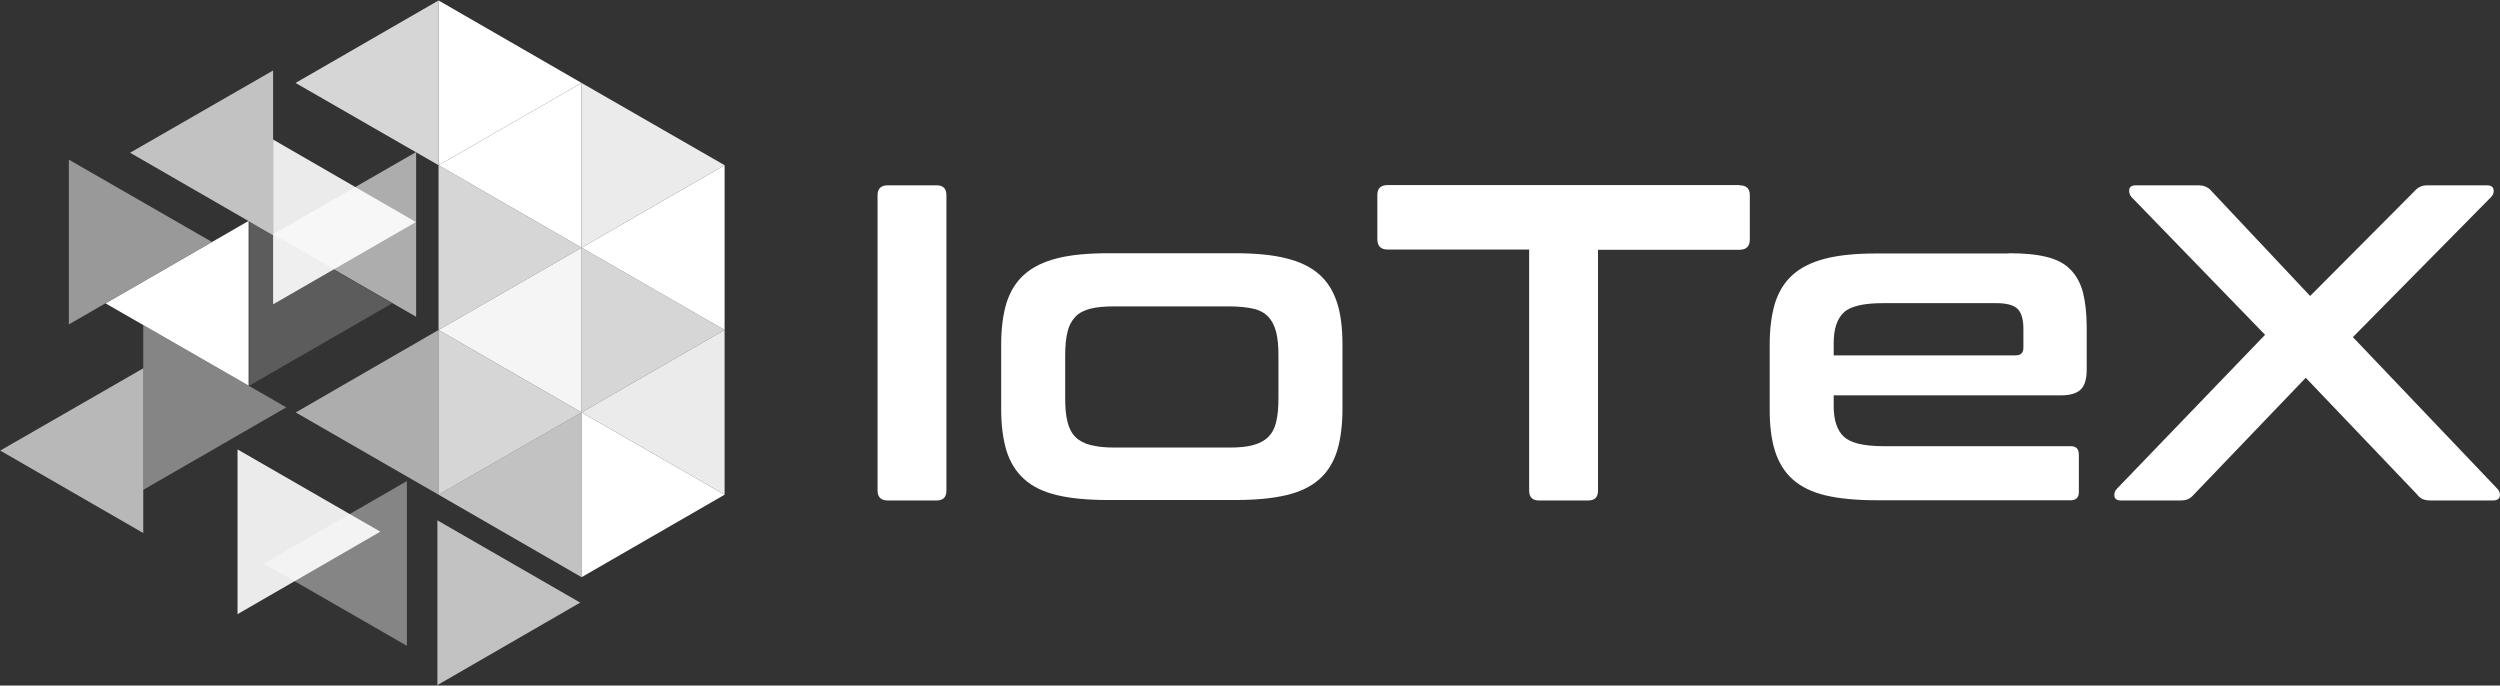 <?xml version="1.0" encoding="UTF-8"?>
<svg width="3643px" height="999px" viewBox="0 0 3643 999" version="1.1" xmlns="http://www.w3.org/2000/svg" xmlns:xlink="http://www.w3.org/1999/xlink">
    <rect x="0" y="0" width="3643" height="999" fill="#333333" stroke="none"/>
    <!-- Generator: Sketch 55.2 (78181) - https://sketchapp.com -->
    <title>Group 11</title>
    <desc>Created with Sketch.</desc>
    <g id="Page-1" stroke="none" stroke-width="1" fill="none" fill-rule="evenodd">
        <g id="Artboard" transform="translate(-8901, -5437)" fill="#FFFFFF" fill-rule="nonzero">
            <g id="Group-11" transform="translate(8901, 5437)">
                <g id="Group" transform="translate(1276.094, 269.36)">
                    <path d="M88.552,0.673 C98.316,0.673 103.03,5.387 103.03,15.152 L103.03,445.455 C103.03,455.219 98.316,459.933 88.552,459.933 L17.845,459.933 C7.744,459.933 2.694,455.219 2.694,445.455 L2.694,15.152 C2.694,5.387 7.744,0.673 17.845,0.673 L88.552,0.673 Z" id="Shape"></path>
                    <path d="M524.242,99.663 C553.535,99.663 578.114,102.02 598.316,107.071 C618.519,112.121 634.343,119.865 646.465,130.64 C658.586,141.414 667.003,155.219 672.391,172.054 C677.778,188.889 680.135,209.091 680.135,232.66 L680.135,326.936 C680.135,350.505 677.441,370.707 672.391,387.542 C667.003,404.377 658.586,418.182 646.465,428.956 C634.343,439.731 618.182,447.475 598.316,452.189 C578.114,456.902 553.535,459.259 524.242,459.259 L338.721,459.259 C309.091,459.259 284.175,456.902 264.31,452.189 C244.444,447.475 228.283,439.731 216.498,428.956 C204.377,418.182 195.96,404.377 190.572,387.542 C185.522,370.707 182.828,350.505 182.828,326.936 L182.828,232.66 C182.828,209.091 185.522,188.889 190.572,172.054 C195.96,155.219 204.377,141.414 216.498,130.64 C228.62,119.865 244.444,112.121 264.31,107.071 C284.175,102.02 309.091,99.663 338.721,99.663 L524.242,99.663 Z M276.094,310.774 C276.094,324.916 277.104,336.364 279.461,345.455 C281.818,354.545 285.522,361.953 290.909,367.34 C296.296,372.727 303.704,376.768 312.795,379.125 C321.886,381.481 333.67,382.828 347.475,382.828 L514.815,382.828 C529.293,382.828 541.077,381.818 550.168,379.125 C559.259,376.768 566.667,372.727 572.054,367.34 C577.441,361.953 581.481,354.545 583.502,345.455 C585.859,336.364 586.869,324.579 586.869,310.774 L586.869,248.485 C586.869,235.017 585.859,223.569 583.502,214.478 C581.145,205.387 577.441,197.98 572.054,192.256 C566.667,186.532 559.259,182.492 550.168,180.471 C541.077,178.451 529.293,177.104 514.815,177.104 L347.475,177.104 C333.333,177.104 321.886,178.114 312.795,180.471 C303.704,182.828 296.296,186.532 290.909,192.256 C285.522,197.98 281.481,205.387 279.461,214.478 C277.104,223.569 276.094,235.017 276.094,248.485 L276.094,310.774 Z" id="Shape"></path>
                    <path d="M1258.586,0.673 C1268.687,0.673 1273.737,5.387 1273.737,15.152 L1273.737,79.461 C1273.737,89.562 1268.687,94.613 1258.586,94.613 L1052.525,94.613 L1052.525,445.455 C1052.525,455.219 1047.811,459.933 1038.047,459.933 L966.667,459.933 C956.902,459.933 952.189,455.219 952.189,445.455 L952.189,94.276 L746.128,94.276 C736.027,94.276 730.976,89.226 730.976,79.125 L730.976,14.815 C730.976,5.051 736.027,0.337 746.128,0.337 L1258.586,0.337 L1258.586,0.673 Z" id="Shape"></path>
                    <path d="M1650.842,99.663 C1673.064,99.663 1691.582,101.347 1706.397,105.051 C1721.212,108.754 1732.66,114.815 1741.077,123.569 C1749.495,131.987 1755.556,143.098 1759.259,156.902 C1762.626,170.707 1764.646,187.542 1764.646,207.071 L1764.646,269.36 C1764.646,283.502 1761.616,292.929 1755.556,298.653 C1749.495,304.04 1740.067,306.734 1727.273,306.734 L1395.96,306.734 L1395.96,322.559 C1395.96,343.098 1401.01,357.912 1410.774,367.003 C1420.539,376.094 1439.731,380.808 1468.013,380.808 L1741.414,380.808 C1749.158,380.808 1753.199,384.848 1753.199,392.593 L1753.199,447.811 C1753.199,455.556 1749.158,459.596 1741.414,459.596 L1458.586,459.596 C1428.956,459.596 1404.04,457.239 1384.175,452.525 C1364.31,447.811 1348.485,440.067 1336.364,429.293 C1324.242,418.519 1315.825,404.714 1310.438,387.879 C1305.051,371.044 1302.694,350.842 1302.694,327.273 L1302.694,232.997 C1302.694,209.428 1305.387,189.226 1310.438,172.391 C1315.825,155.556 1324.242,141.751 1336.364,130.976 C1348.485,120.202 1364.31,112.458 1384.175,107.407 C1404.04,102.357 1428.956,100 1458.586,100 L1650.842,100 L1650.842,99.663 Z M1395.623,248.485 L1661.279,248.485 C1668.687,248.485 1672.391,244.781 1672.391,237.374 L1672.391,209.764 C1672.391,196.296 1669.697,186.532 1663.973,180.808 C1658.249,175.084 1647.811,172.391 1632.66,172.391 L1468.013,172.391 C1439.731,172.391 1420.539,176.768 1410.774,185.859 C1401.01,194.949 1395.96,209.764 1395.96,230.64 L1395.96,248.485 L1395.623,248.485 Z" id="Shape"></path>
                    <path d="M2347.475,0.673 C2353.535,0.673 2356.902,2.694 2357.576,7.071 C2358.249,11.111 2356.902,14.815 2353.872,17.845 L2152.525,221.886 L2362.963,442.761 C2365.993,445.791 2367.34,449.495 2366.667,453.535 C2365.993,457.576 2362.626,459.933 2356.566,459.933 L2266.667,459.933 C2261.279,459.933 2257.239,459.259 2254.209,457.912 C2251.178,456.566 2248.148,454.209 2245.791,450.842 L2083.838,281.145 L1921.212,450.842 C1918.182,454.209 1915.152,456.902 1912.458,457.912 C1909.764,459.259 1905.387,459.933 1899.663,459.933 L1814.478,459.933 C1808.754,459.933 1805.724,457.912 1805.051,453.535 C1804.377,449.495 1805.724,445.791 1808.754,442.761 L2024.579,218.519 L1829.966,17.845 C1827.273,14.815 1826.263,11.111 1826.599,7.071 C1826.936,3.03 1830.303,0.673 1836.364,0.673 L1926.263,0.673 C1931.65,0.673 1935.69,1.347 1938.721,3.03 C1941.751,4.377 1944.781,6.734 1947.138,9.764 L2090.236,161.953 L2241.751,9.764 C2244.444,6.734 2247.138,4.377 2250.168,3.03 C2253.199,1.347 2257.239,0.673 2262.626,0.673 L2347.475,0.673 Z" id="Shape"></path>
                </g>
                <g id="Group">
                    <polygon id="Shape" points="639.057 0.673 639.057 240.741 847.475 120.875"></polygon>
                    <polygon id="Shape" opacity="0.9" points="847.475 120.875 847.475 360.943 1055.892 240.741"></polygon>
                    <polygon id="Shape" opacity="0.8" points="639.057 240.741 639.057 480.808 847.475 360.943"></polygon>
                    <polygon id="Shape" opacity="0.8" points="847.475 360.943 847.475 601.01 1055.892 480.808"></polygon>
                    <polygon id="Shape" opacity="0.8" points="639.057 480.808 639.057 720.875 847.475 601.01"></polygon>
                    <polygon id="Shape" points="847.475 601.01 847.475 841.077 1055.892 720.875"></polygon>
                    <polygon id="Shape" opacity="0.5" points="100.337 232.66 100.337 472.727 308.754 352.525"></polygon>
                    <polygon id="Shape" opacity="0.2" points="363.3 321.886 363.3 561.953 571.38 442.088"></polygon>
                    <polygon id="Shape" opacity="0.4" points="208.754 473.737 208.754 713.805 417.172 593.603"></polygon>
                    <polygon id="Shape" opacity="0.9" points="346.128 654.882 346.128 894.949 554.209 774.747"></polygon>
                    <polygon id="Shape" opacity="0.7" points="637.374 758.249 637.374 998.316 845.455 878.114"></polygon>
                    <polygon id="Shape" opacity="0.9" points="397.98 203.367 397.98 443.434 606.061 323.569"></polygon>
                    <polygon id="Shape" opacity="0.8" points="639.057 0.673 639.057 240.741 430.64 120.875"></polygon>
                    <polygon id="Shape" opacity="0.7" points="397.98 102.694 397.98 342.761 189.562 222.559"></polygon>
                    <polygon id="Shape" opacity="0.6" points="606.397 221.549 606.397 461.616 397.98 341.414"></polygon>
                    <polygon id="Shape" points="362.29 321.886 362.29 561.953 153.872 442.088"></polygon>
                    <polygon id="Shape" opacity="0.6" points="639.057 480.808 639.057 720.875 430.976 601.01"></polygon>
                    <polygon id="Shape" opacity="0.65" points="208.754 536.7 208.754 776.768 0.337 656.566"></polygon>
                    <polygon id="Shape" points="1055.892 240.741 1055.892 480.808 847.475 360.943"></polygon>
                    <polygon id="Shape" opacity="0.95" points="847.475 360.943 847.475 601.01 639.057 480.808"></polygon>
                    <polygon id="Shape" opacity="0.9" points="1055.892 480.808 1055.892 720.875 847.475 601.01"></polygon>
                    <polygon id="Shape" opacity="0.7" points="847.475 601.01 847.475 841.077 639.057 720.875"></polygon>
                    <polygon id="Shape" opacity="0.4" points="592.929 701.01 592.929 941.077 384.512 821.212"></polygon>
                    <polygon id="Shape" points="847.475 120.875 847.475 360.943 639.057 240.741"></polygon>
                </g>
            </g>
        </g>
    </g>
</svg>